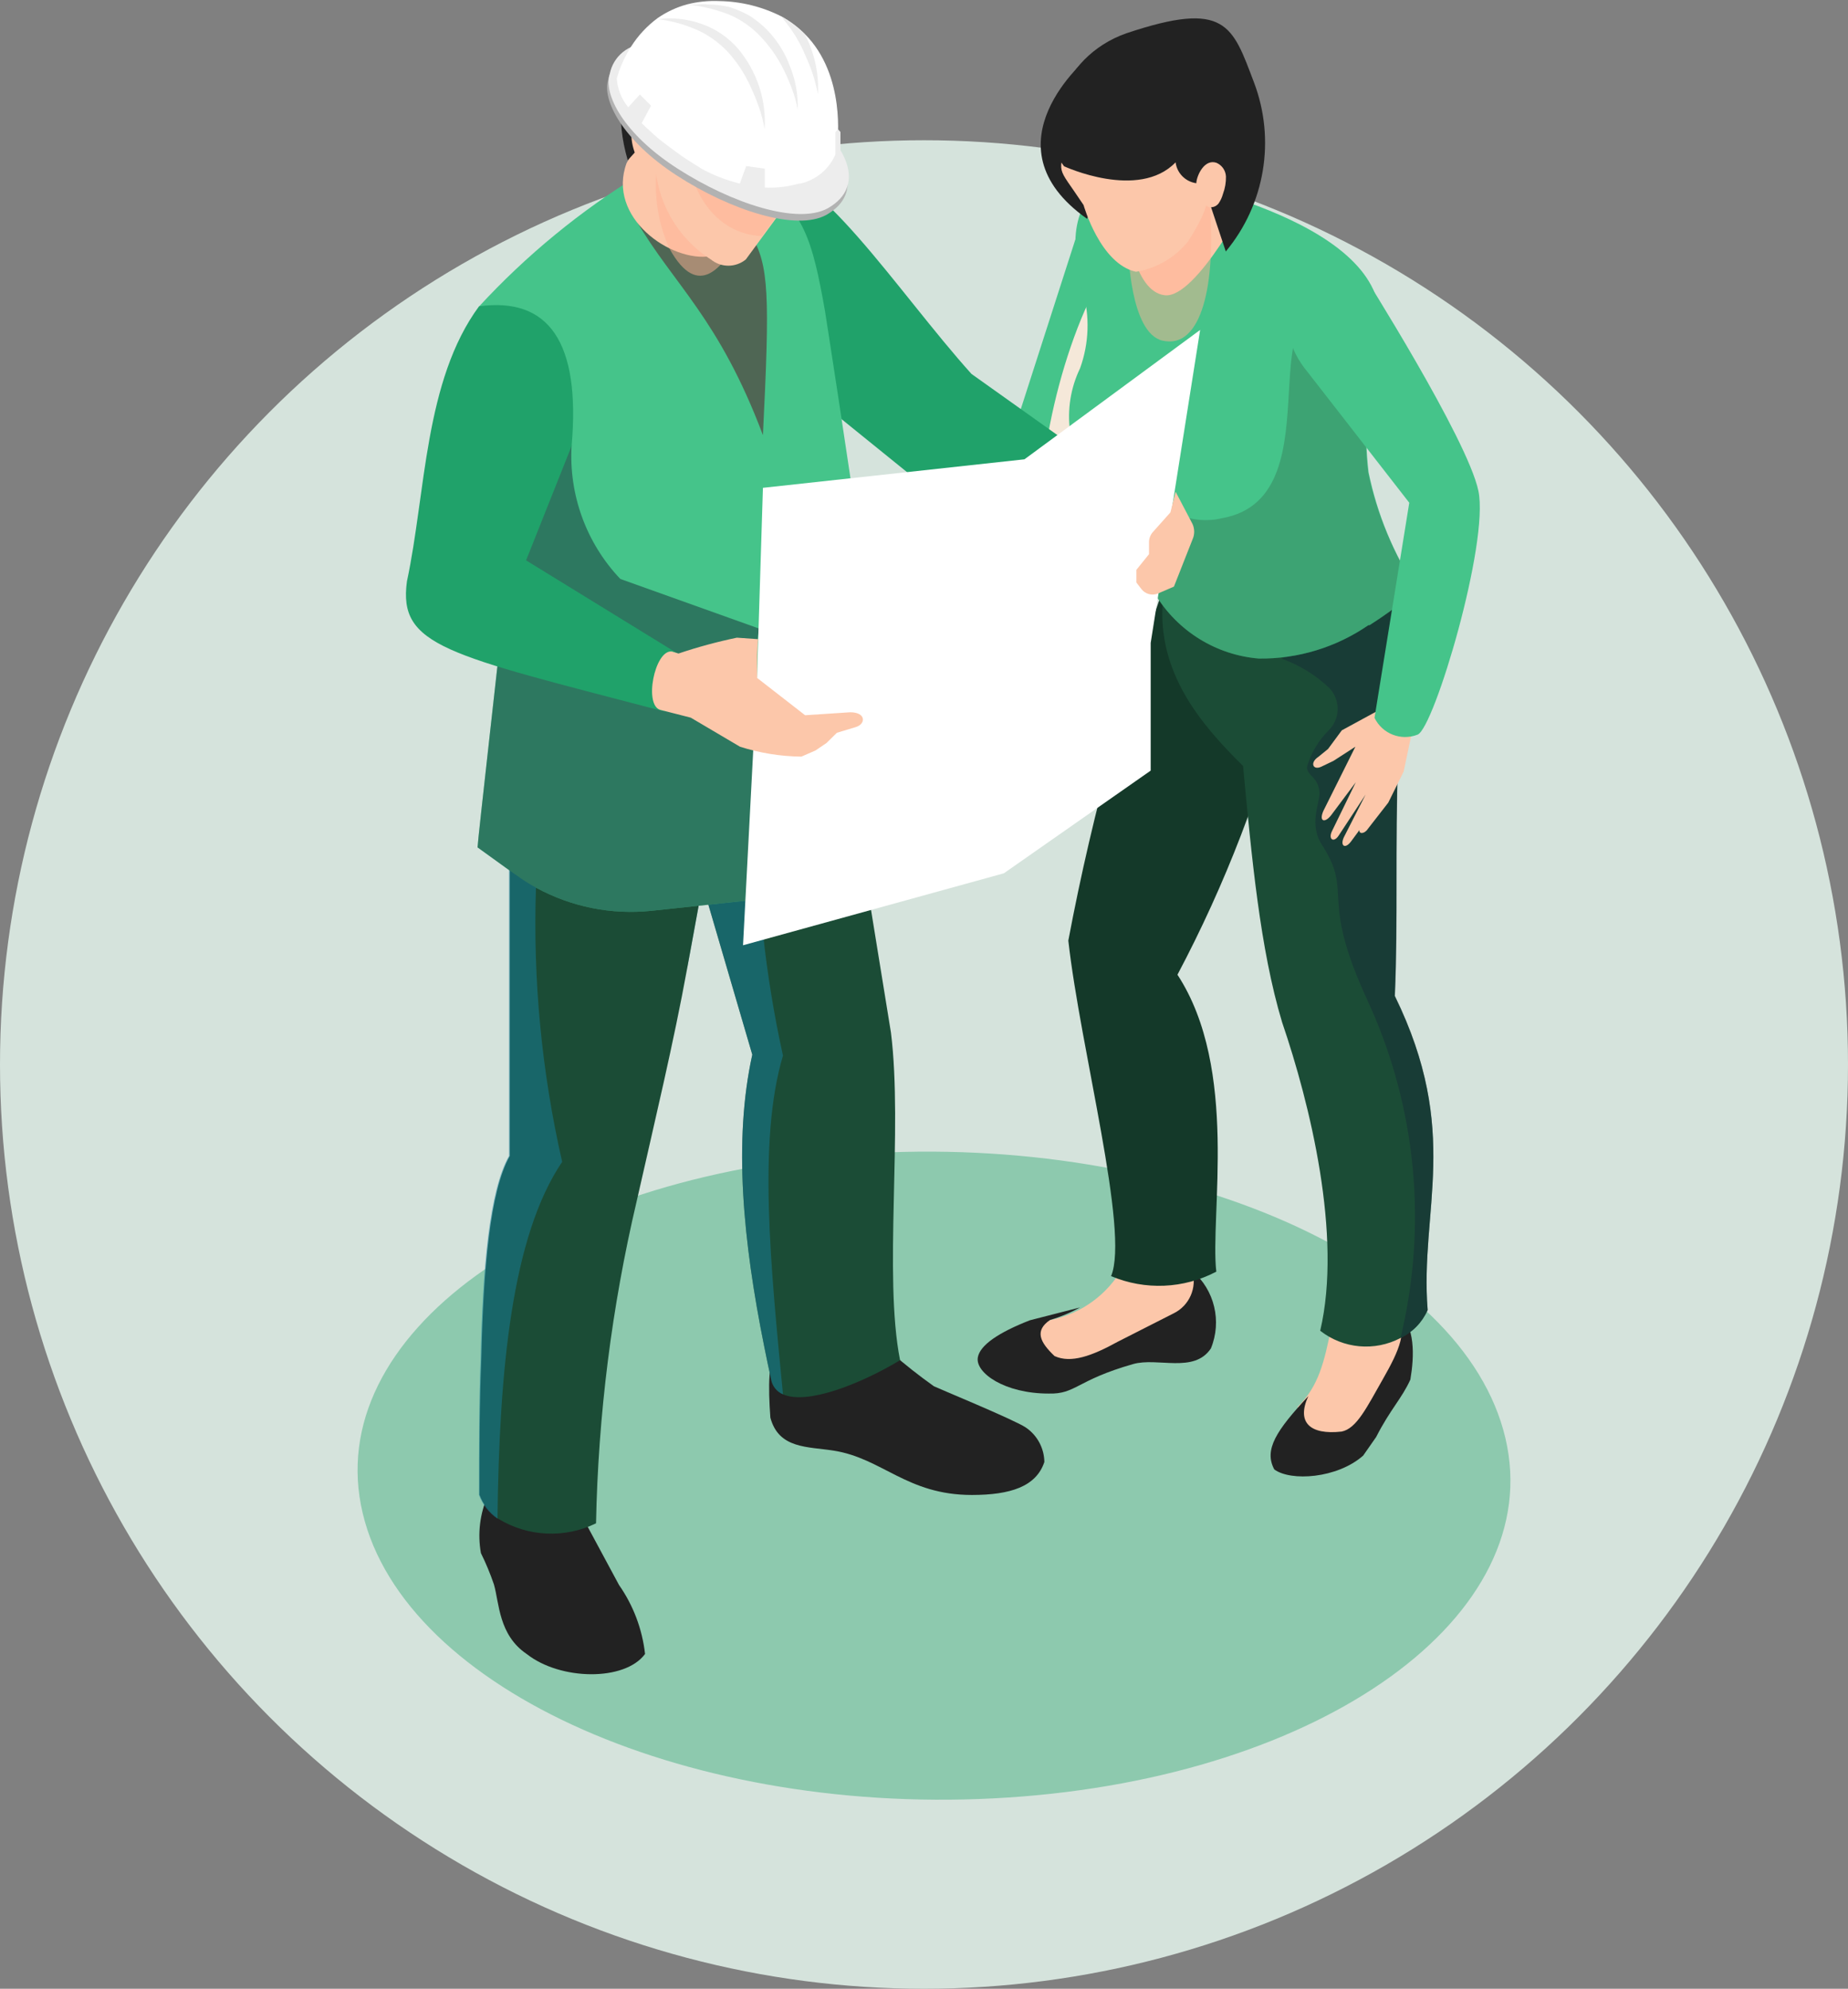 <svg xmlns="http://www.w3.org/2000/svg" width="93" height="100.056" viewBox="0 0 93 100.056">
  <rect x="0" y="0" width="93" height="100.056" fill="#808080" stroke="none"/>
  <g>
    <ellipse cx="46.5" cy="53.556" fill="rgb(213,227,220)" rx="46.5" ry="46.5"/>
    <g>
      <g opacity=".4">
        <path fill="rgb(32,162,106)" fill-rule="evenodd" d="M43.258 58.051c-15.903 1.088-27.129 9.144-25.005 18.081 2.124 8.937 16.642 15.343 32.489 14.302 15.847-1.041 27.129-9.153 25.015-18.09-2.114-8.937-16.595-15.343-32.499-14.292z"/>
      </g>
      <path fill="rgb(69,196,138)" fill-rule="evenodd" d="M57.431 11.394c-1.675.075-2.414-1.144-3.33.703l-2.984 9.275-2.657.713v3.808h.112c1.271.341 2.586.492 3.901.45 5.117.385 5.36-10.766 5.36-10.766l-.402-4.183z"/>
      <path fill="rgb(245,232,217)" fill-rule="evenodd" d="M57.833 15.605s-.243 11.151-5.36 10.766c-1.315.042-2.63-.109-3.901-.45l3.807-.938c.187-4.361 2.152-11.254 5.052-13.551l.402 4.173z"/>
      <path fill="rgb(252,199,170)" fill-rule="evenodd" d="M52.884 66.407c1.544-.316 2.873-1.292 3.639-2.673 1.07.31 2.217.199 3.209-.309-.005.053-.005.106 0 .159.87 1.144 1.319 2.288.468 3.376h-2.573l-2.554 1.688-2.76-.056c-.309-.947-.515-1.829.571-2.185z"/>
      <path fill="rgb(34,34,34)" fill-rule="evenodd" d="M60.003 63.94c1.119.962 1.496 2.535.935 3.901-.851 1.275-2.675.431-3.92.788-2.863.816-2.872 1.519-4.247 1.482-2.217 0-3.686-1.041-3.564-1.81.103-.628 1.057-1.266 2.619-1.876l2.526-.647c-.478.264-.983.475-1.506.628-.795.544-.515 1.116.225 1.819.823.375 1.871 0 3.181-.722l2.806-1.425c.794-.386 1.193-1.29.945-2.138z"/>
      <path fill="rgb(252,199,170)" fill-rule="evenodd" d="M70.294 65.703v.178c.36.96.457 2.0.281 3.01s-1.871 3.039-1.871 3.189c-.846.332-1.715.601-2.601.807l-.805-2.101c1.066-1.041 1.347-2.27 1.703-4.033 1.204.228 2.442-.167 3.293-1.05z"/>
      <path fill="rgb(34,34,34)" fill-rule="evenodd" d="M70.312 65.919c.935.769.861 2.326.664 3.489-.421.938-1.02 1.51-1.721 2.888l-.655.938c-1.31 1.154-3.648 1.304-4.472.694-.533-.994.103-1.96 1.712-3.686-.608 1.322.084 1.96 1.675 1.782.758-.15 1.263-1.21 2.086-2.654.823-1.444 1.263-2.438.711-3.451z"/>
      <path fill="rgb(20,57,41)" fill-rule="evenodd" d="M55.915 64.203c.935-2.241-1.544-11.423-2.152-16.881 1.246-6.61 3.051-13.101 5.398-19.403l5.613 6.78c-1.259 4.984-3.112 9.799-5.519 14.339C62.361 53.793 60.883 61.164 61.21 63.978c-1.643.864-3.585.946-5.295.225z"/>
      <path fill="rgb(27,76,54)" fill-rule="evenodd" d="M71.846 65.91c-.272.618-.757 1.117-1.366 1.407-1.302.684-2.883.541-4.041-.366 1.123-4.792-.524-11.441-1.918-15.521-1.113-3.695-1.534-8.337-1.965-12.895-2.142-2.11-4.322-4.689-4.041-8.309-.674-4.333 10.534-6.443 12.161-1.229 1.394 3.404.739 5.993-.318 8.984-.168 4.867 0 8.197-.168 12.126 3.358 6.855 1.254 10.757 1.656 15.802z"/>
      <g opacity=".5">
        <path fill="rgb(22,43,53)" fill-rule="evenodd" d="M71.846 65.91c-.272.618-.757 1.117-1.366 1.407 1.379-5.69.792-11.681-1.665-16.993s-.683-5.317-2.273-7.793c-.711-1.078-.103-2.138-.14-2.673-.056-.872-.833-.853-.571-1.463.21-.608.552-1.162 1.001-1.622.298-.275.473-.659.485-1.065.012-.406-.139-.8-.42-1.092-.684-.653-1.496-1.154-2.385-1.472l6.174-4.145c1.394 3.404.739 5.993-.318 8.984-.168 4.867 0 8.197-.168 12.126 3.349 6.855 1.244 10.757 1.646 15.802z"/>
      </g>
      <path fill="rgb(69,196,138)" fill-rule="evenodd" d="M71.323 29.682c-.758.648-1.562 1.24-2.404 1.772h-.056c-1.62 1.115-3.545 1.701-5.51 1.679-2.145-.176-4.077-1.368-5.201-3.207.333-1.794.188-3.644-.421-5.364-.015-.039-.034-.077-.056-.113v-.047c.005-.025.005-.05 0-.075.005-.015.005-.032 0-.047-.226.032-.456.032-.683 0-.396-.063-.783-.177-1.151-.338-.967-.413-1.698-1.239-1.993-2.251-.144-1.08.032-2.179.505-3.16.455-1.257.501-2.626.131-3.911-.674-2.485-.645-4.811 2.039-6.03 0 0 10.88 1.622 12.676 6.19.711 1.819-.196 3.198-.327 4.736 0 .366-.056.76-.075 1.154-.072 1.029-.047 2.062.075 3.085.433 2.114 1.265 4.126 2.451 5.927z"/>
      <g opacity=".2">
        <path fill="rgb(29,29,27)" fill-rule="evenodd" d="M68.918 31.454c.854-.516 1.659-1.109 2.404-1.772-1.19-1.794-2.029-3.799-2.47-5.908-.122-1.024-.147-2.057-.075-3.085-.181-.572-.257-1.173-.225-1.773-.907-2.588-1.497-3.198-2.647-3.067-.849.56-.94 2.125-1.041 3.871-.156 2.695-.337 5.822-3.374 6.352-1.479.355-3.016-.291-3.8-1.595.015.027.029.056.04.085.609 1.72.754 3.57.421 5.364 1.124 1.84 3.056 3.031 5.201 3.207 1.965.023 3.89-.564 5.51-1.679h.056z"/>
      </g>
      <path fill="rgb(252,199,170)" fill-rule="evenodd" d="M56.692 11.207s.327 3.47 1.927 3.648C60.218 15.033 62.95 9.725 62.95 9.725L59.816 7.69l-3.125 3.517z"/>
      <g opacity=".5">
        <path fill="rgb(255,178,148)" fill-rule="evenodd" d="M60.873 10.166c.337 4.117-.393 7.446-2.385 6.968-1.628-.403-1.703-4.539-1.703-4.539l.206-2.223 3.882-.206z"/>
      </g>
      <path fill="rgb(34,34,34)" fill-rule="evenodd" d="M54.783 2.87s-5.37 4.408-.075 8.14l1.983-4.905-1.908-3.235z"/>
      <path fill="rgb(252,199,170)" fill-rule="evenodd" d="M58.001 2.429c-2.174.447-3.867 2.159-4.294 4.342-.427 2.183-.599 1.397.823 3.545 0 0 .833 2.964 2.638 3.357 1.032-.167 1.965-.711 2.619-1.529 1.319-2.026.935-2.476.935-2.476 1.134-1.218 1.495-2.97.935-4.539-.491-1.611-1.978-2.708-3.658-2.701z"/>
      <path fill="rgb(34,34,34)" fill-rule="evenodd" d="M53.548 8.365s3.742 1.735 5.613-.197c.081.621.619 1.08 1.244 1.06l.29.441.992 2.982c1.972-2.366 2.515-5.615 1.422-8.497S61.696 0 56.701 1.669c-3.461 1.2-4.397 5.12-3.153 6.696z"/>
      <path fill="rgb(252,199,170)" fill-rule="evenodd" d="M61.21 8.187c.282.118.471.388.486.694.006.298-.045.594-.15.872-.046.174-.122.34-.225.488-.114.143-.297.211-.477.178-.384-.113-.683-.872-.636-1.257.047-.385.412-1.163 1.001-.975z"/>
      <path fill="rgb(252,199,170)" fill-rule="evenodd" d="M71.547 35.093l-.355 1.088-.552 2.635-.776 1.566-1.029 1.322c-.168.263-.458.263-.421.056l-.421.572c-.309.413-.561.216-.365-.206l1.095-2.148-1.356 2.063c-.253.385-.543.178-.327-.244l1.188-2.438-1.235 1.651c-.337.431-.627.309-.393-.216l1.609-3.226-1.104.713-.627.3c-.412.178-.561-.216-.14-.497l.496-.403.692-.938 2.189-1.191.935-1.36.898.9z"/>
      <path fill="rgb(69,196,138)" fill-rule="evenodd" d="M65.813 18.728l5.108 6.565-1.749 10.822c.392.807 1.338 1.175 2.17.844.832-.331 3.602-9.641 3.059-12.257-.543-2.617-5.884-11.047-5.884-11.047-3.667.019-4.677 2.692-2.704 5.074z"/>
      <path fill="rgb(245,232,217)" fill-rule="evenodd" d="M57.59 24.318c-.226.032-.456.032-.683 0-.396-.063-.783-.177-1.151-.338.787.063 1.512-.427 1.749-1.182-.116.504-.086 1.031.084 1.519z"/>
      <path fill="rgb(32,162,106)" fill-rule="evenodd" d="M38.197 8.497c2.76-.46 6.997 6.218 10.693 10.316l7.194 5.12c-.136 1.431-.358 2.853-.664 4.258-.159 0-9.738-4.408-9.738-4.408L34.277 14.555l3.92-6.058z"/>
      <path fill="rgb(34,34,34)" fill-rule="evenodd" d="M39.114 67.776c-.458.6-.458 1.979-.346 3.545.421 1.576 1.871 1.454 3.181 1.66 2.46.385 3.686 2.232 6.96 2.232 1.936 0 3.237-.422 3.648-1.66-.01-.697-.359-1.345-.935-1.735C51.045 71.428 47.14 69.821 47 69.745c-.745-.529-1.463-1.096-2.152-1.697 0-.15-.767-3.582-.767-3.582h-4.78l-.187 3.31z"/>
      <path fill="rgb(27,76,54)" fill-rule="evenodd" d="M45.297 68.433c-1.983 1.191-4.677 2.26-5.894 1.716-.317-.132-.544-.42-.599-.76-.122-.544-.234-1.097-.346-1.651-1.057-5.252-1.562-10.316-.599-14.677l-2.442-8.337-.065-.216-.543-1.876-.065-.225c0-5.074 2.058-6.921 5.716-6.424l.645.113.486.103.72.197.477 2.935 2.049 12.623c.608 4.895-.384 12.22.458 16.477z"/>
      <g opacity=".5">
        <path fill="rgb(22,127,156)" fill-rule="evenodd" d="M39.404 70.149c-.317-.132-.544-.42-.599-.76-.122-.544-.234-1.097-.346-1.651-1.057-5.252-1.562-10.316-.599-14.677l-2.442-8.337-.065-.216c-.131.741-.365 1.951-.458 2.495-.094.544-.215 1.144-.318 1.726l-.299-5.411.533-.675 3.386-4.286c-.065.769-.103 1.529-.122 2.307-.02 4.185.426 8.359 1.328 12.445-1.272 4.248-.617 10.654 0 17.04z"/>
      </g>
      <path fill="rgb(34,34,34)" fill-rule="evenodd" d="M24.548 75.25c-.4.907-.52 1.913-.346 2.888.253.51.471 1.037.655 1.576.271.938.234 2.541 1.646 3.498 1.684 1.332 4.939 1.388 5.959 0-.14-1.248-.59-2.441-1.31-3.47l-1.656-3.076.112-2.888-4.752-1.069-.309 2.541z"/>
      <path fill="rgb(27,76,54)" fill-rule="evenodd" d="M40.592 34.84c-.004.389-.051.775-.14 1.154-.04.222-.093.441-.159.656-.484 1.466-1.239 2.828-2.226 4.014-.962 1.093-1.847 2.253-2.647 3.47 0 .103 0 .225-.065.375-.131.741-.365 1.951-.458 2.495-.094.544-.215 1.144-.318 1.726-.674 3.704-1.609 7.596-2.545 11.732-1.248 5.305-1.931 10.728-2.039 16.177-1.576.77-3.434.682-4.93-.234-.427-.295-.753-.714-.935-1.2 0-2.298 0-4.642.094-6.837.103-4.548.43-8.44 1.431-10.213V35.356l2.105-.253 1.244-.141 7.69-.938.805-.084.43-.056 1.871-.216.795 1.172z"/>
      <path fill="rgb(69,196,138)" fill-rule="evenodd" d="M46.607 39.445l-6.988 5.242-.627.469-1.441.159L32.79 45.822c-2.005.212-4.027-.19-5.8-1.154-.345-.186-.676-.396-.992-.628l-.365-.253-1.6-1.154c0-.309 1.207-10.86 1.263-11.554l-.355-4.83-.065-.788-.758-10.053c2.372-2.568 5.085-4.796 8.064-6.621l6.081.3c2.161 1.557 2.61 2.888 3.255 6.565 0 0 1.197 7.634 1.871 12.492.206 1.566 2.367 8.44 3.031 10.597.112.422.178.703.187.703z"/>
      <g opacity=".75">
        <path fill="rgb(83,71,65)" fill-rule="evenodd" d="M38.394 21.889c.346-7.005.318-8.544-.599-10.072l-1.871-.506-3.892-.197c1.871 3.207 4.144 4.886 6.361 10.776z"/>
      </g>
      <g opacity=".5">
        <path fill="rgb(22,127,156)" fill-rule="evenodd" d="M28.29 58.454c-2.535 3.751-3.162 10.447-3.255 17.95-.43-.291-.758-.711-.935-1.2 0-2.307 0-4.642.084-6.837.103-4.548.43-8.44 1.431-10.213V43.768l.365.253c.316.232.647.442.992.628-.157 4.639.286 9.28 1.319 13.805z"/>
      </g>
      <g opacity=".5">
        <path fill="rgb(22,43,53)" fill-rule="evenodd" d="M46.607 39.445l-6.988 5.242c-.711.216-1.422.422-2.067.628L32.79 45.822c-2.005.212-4.027-.19-5.8-1.154-.345-.186-.676-.396-.992-.628l-.365-.253-1.6-1.154c0-.309 1.207-10.86 1.263-11.554l-.355-4.83 3.826-3.845c-.151 2.485.737 4.922 2.451 6.724l6.979 2.495-.29 2.335v.309c-.393-.066-.795-.113-1.197-.169-3.302-.394 1.805.61-.58 1.876 5.847.46 8.812 1.66 10.29 2.813.112.375.178.656.187.656z"/>
      </g>
      <path fill="rgb(252,199,170)" fill-rule="evenodd" d="M32.818 5.936L31.536 8.197c-1.02 2.738 2.236 5.027 4.238 4.689L37.795 9.238l-4.977-3.301z"/>
      <g opacity=".5">
        <path fill="rgb(255,178,148)" fill-rule="evenodd" d="M33.024 8.75c-.093 1.286.135 2.576.664 3.751 1.497 2.72 2.722.703 3.34-.178l-4.004-3.573z"/>
      </g>
      <path fill="rgb(252,199,170)" fill-rule="evenodd" d="M32.968 8.121c.063 2.009 1.114 3.856 2.806 4.933.512.418 1.246.418 1.759 0l1.675-2.279c.648-.69 1.128-1.522 1.403-2.429l-2.563-5.271h-3.938l-1.862 2.607.72 2.438z"/>
      <path fill="rgb(34,34,34)" fill-rule="evenodd" d="M31.948 7.671l1.562.328c.462-.44 1.169-.495 1.693-.131 1.078.809 2.396 1.228 3.742 1.191.76-.01 1.481-.338 1.989-.904.508-.566.757-1.32.686-2.078-.112-1.501-2.638-4.886-5.557-4.689-3.443.234-5.716 2.354-4.472 6.677l.355-.394z"/>
      <path fill="rgb(252,199,170)" fill-rule="evenodd" d="M32.575 5.955c-.256-.064-.525.032-.683.244-.093.162-.135.348-.122.535.005.399.094.792.262 1.154.066.154.165.292.29.403.122.119.29.177.458.159.589-.084.486-.844.543-1.257.076-.539-.237-1.056-.748-1.238z"/>
      <g opacity=".5">
        <path fill="rgb(255,178,148)" fill-rule="evenodd" d="M34.483 7.062c.131 2.41 1.394 4.689 3.854 4.82l2.507-3.386-.935-2.279-5.426.844z"/>
      </g>
      <path fill="rgb(178,178,178)" fill-rule="evenodd" d="M32.472 2.523c-.906-.017-1.694.619-1.871 1.51-.299.994.72 3.02 3.452 4.792 2.732 1.772 6.025 2.813 7.531 1.988C43.67 9.631 42.07 7.643 42.07 7.643l-5.585-4.53-4.013-.591z"/>
      <path fill="rgb(237,237,237)" fill-rule="evenodd" d="M32.556 2.204c-.909-.017-1.698.624-1.871 1.519-.327 1.022.692 3.02 3.433 4.773 2.741 1.754 6.015 2.813 7.531 1.988 2.086-1.182.477-3.17.477-3.17L36.579 2.804l-4.023-.6z"/>
      <path fill="rgb(255,255,255)" fill-rule="evenodd" d="M42.135 7.193c.005.044.005.088 0 .131 0.0.121-.019.241-.056.356-.305.792-.987 1.377-1.815 1.557h-.056c-.81.232-1.662.267-2.488.103-.841-.151-1.653-.436-2.404-.844l-.711-.45c-.178-.113-.365-.244-.543-.375-.178-.131-.486-.356-.73-.544S32.79 6.668 32.537 6.433l-.094-.094c-.119-.105-.232-.218-.337-.338-.189-.204-.364-.42-.524-.647-.319-.403-.508-.893-.543-1.407.117-.424.284-.834.496-1.219.068-.132.143-.261.225-.385.353-.557.807-1.044 1.338-1.435.448-.309.944-.541 1.469-.685.534-.137 1.086-.193 1.637-.169 1.09.018 2.161.285 3.134.778.429.237.823.534 1.169.882 2.086 2.091 1.628 5.477 1.628 5.477z"/>
      <path fill="rgb(32,162,106)" fill-rule="evenodd" d="M24.109 15.408c-2.76 3.751-2.675 9.378-3.63 13.842C20.03 32.524 22.49 32.927 33.258 35.75c1.487.3 2.17-.581.935-2.813l-7.718-4.745 2.292-5.758c.458-5.252-1.169-7.493-4.659-7.024z"/>
      <path fill="rgb(255,255,255)" fill-rule="evenodd" d="M38.394 24.543l13.162-1.435 8.84-6.508-2.488 15.746v6.424l-7.39 5.167-13.125 3.62.702-13.42.299-9.594z"/>
      <path fill="rgb(252,199,170)" fill-rule="evenodd" d="M42.79 35.834l-2.273.15-2.414-1.876c0-.938 0-1.529.056-1.951l-1.076-.075c-.994.207-1.975.473-2.937.797l-.337-.103c-.87-.094-1.431 2.767-.552 2.945l1.506.385 2.479 1.463c.999.318 2.039.485 3.087.497l.711-.309.552-.375.524-.516.935-.281c.533-.15.543-.75-.262-.75z"/>
      <path fill="rgb(252,199,170)" fill-rule="evenodd" d="M58.899 25.781L58.02 26.765c-.123.137-.192.313-.196.497v.619l-.636.788v.638L57.44 29.635c.195.254.536.347.833.225l.805-.347.935-2.373c.112-.247.112-.531 0-.778l-.851-1.622-.262 1.041z"/>
      <path fill="rgb(237,237,237)" fill-rule="evenodd" d="M37.187 9.369c.065-.206.365-1.013.365-1.013l.935.131v1.116l-1.3-.234z"/>
      <path fill="rgb(237,237,237)" fill-rule="evenodd" d="M31.508 5.514l.739.769.515-.966-.561-.563-.692.76z"/>
      <path fill="rgb(237,237,237)" fill-rule="evenodd" d="M42.042 7.765V6.649l.131-.15.122.141v.919l-.122.272-.131-.066z"/>
      <path fill="rgb(237,237,237)" fill-rule="evenodd" d="M38.478 6.499c-.059-.354-.146-.702-.262-1.041-.107-.319-.232-.633-.374-.938-.269-.64-.635-1.235-1.085-1.763-.45-.52-1.005-.938-1.628-1.229-.641-.29-1.322-.48-2.021-.563.728-.094 1.468-.017 2.161.225.724.245 1.37.679 1.871 1.257.479.572.845 1.231 1.076 1.941.22.68.309 1.396.262 2.11z"/>
      <path fill="rgb(237,237,237)" fill-rule="evenodd" d="M40.143 5.514c-.061-.349-.155-.691-.281-1.022-.116-.32-.25-.633-.402-.938-.296-.62-.688-1.19-1.16-1.688-.469-.507-1.044-.905-1.684-1.163-.66-.247-1.348-.408-2.049-.478H35.11c.18-.019.362-.019.543 0 .356.005.711.049 1.057.131.355.11.697.258 1.02.441.314.203.606.439.87.703.519.535.917 1.174 1.169 1.876.272.679.4 1.407.374 2.138z"/>
      <path fill="rgb(237,237,237)" fill-rule="evenodd" d="M41.163 4.745c-.066-.346-.154-.687-.262-1.022-.107-.319-.232-.633-.374-.938-.267-.65-.633-1.254-1.085-1.791L39.338.844c.429.237.823.534 1.169.882.141.282.263.574.365.872.232.691.33 1.42.29 2.148z"/>
    </g>
  </g>
</svg>
